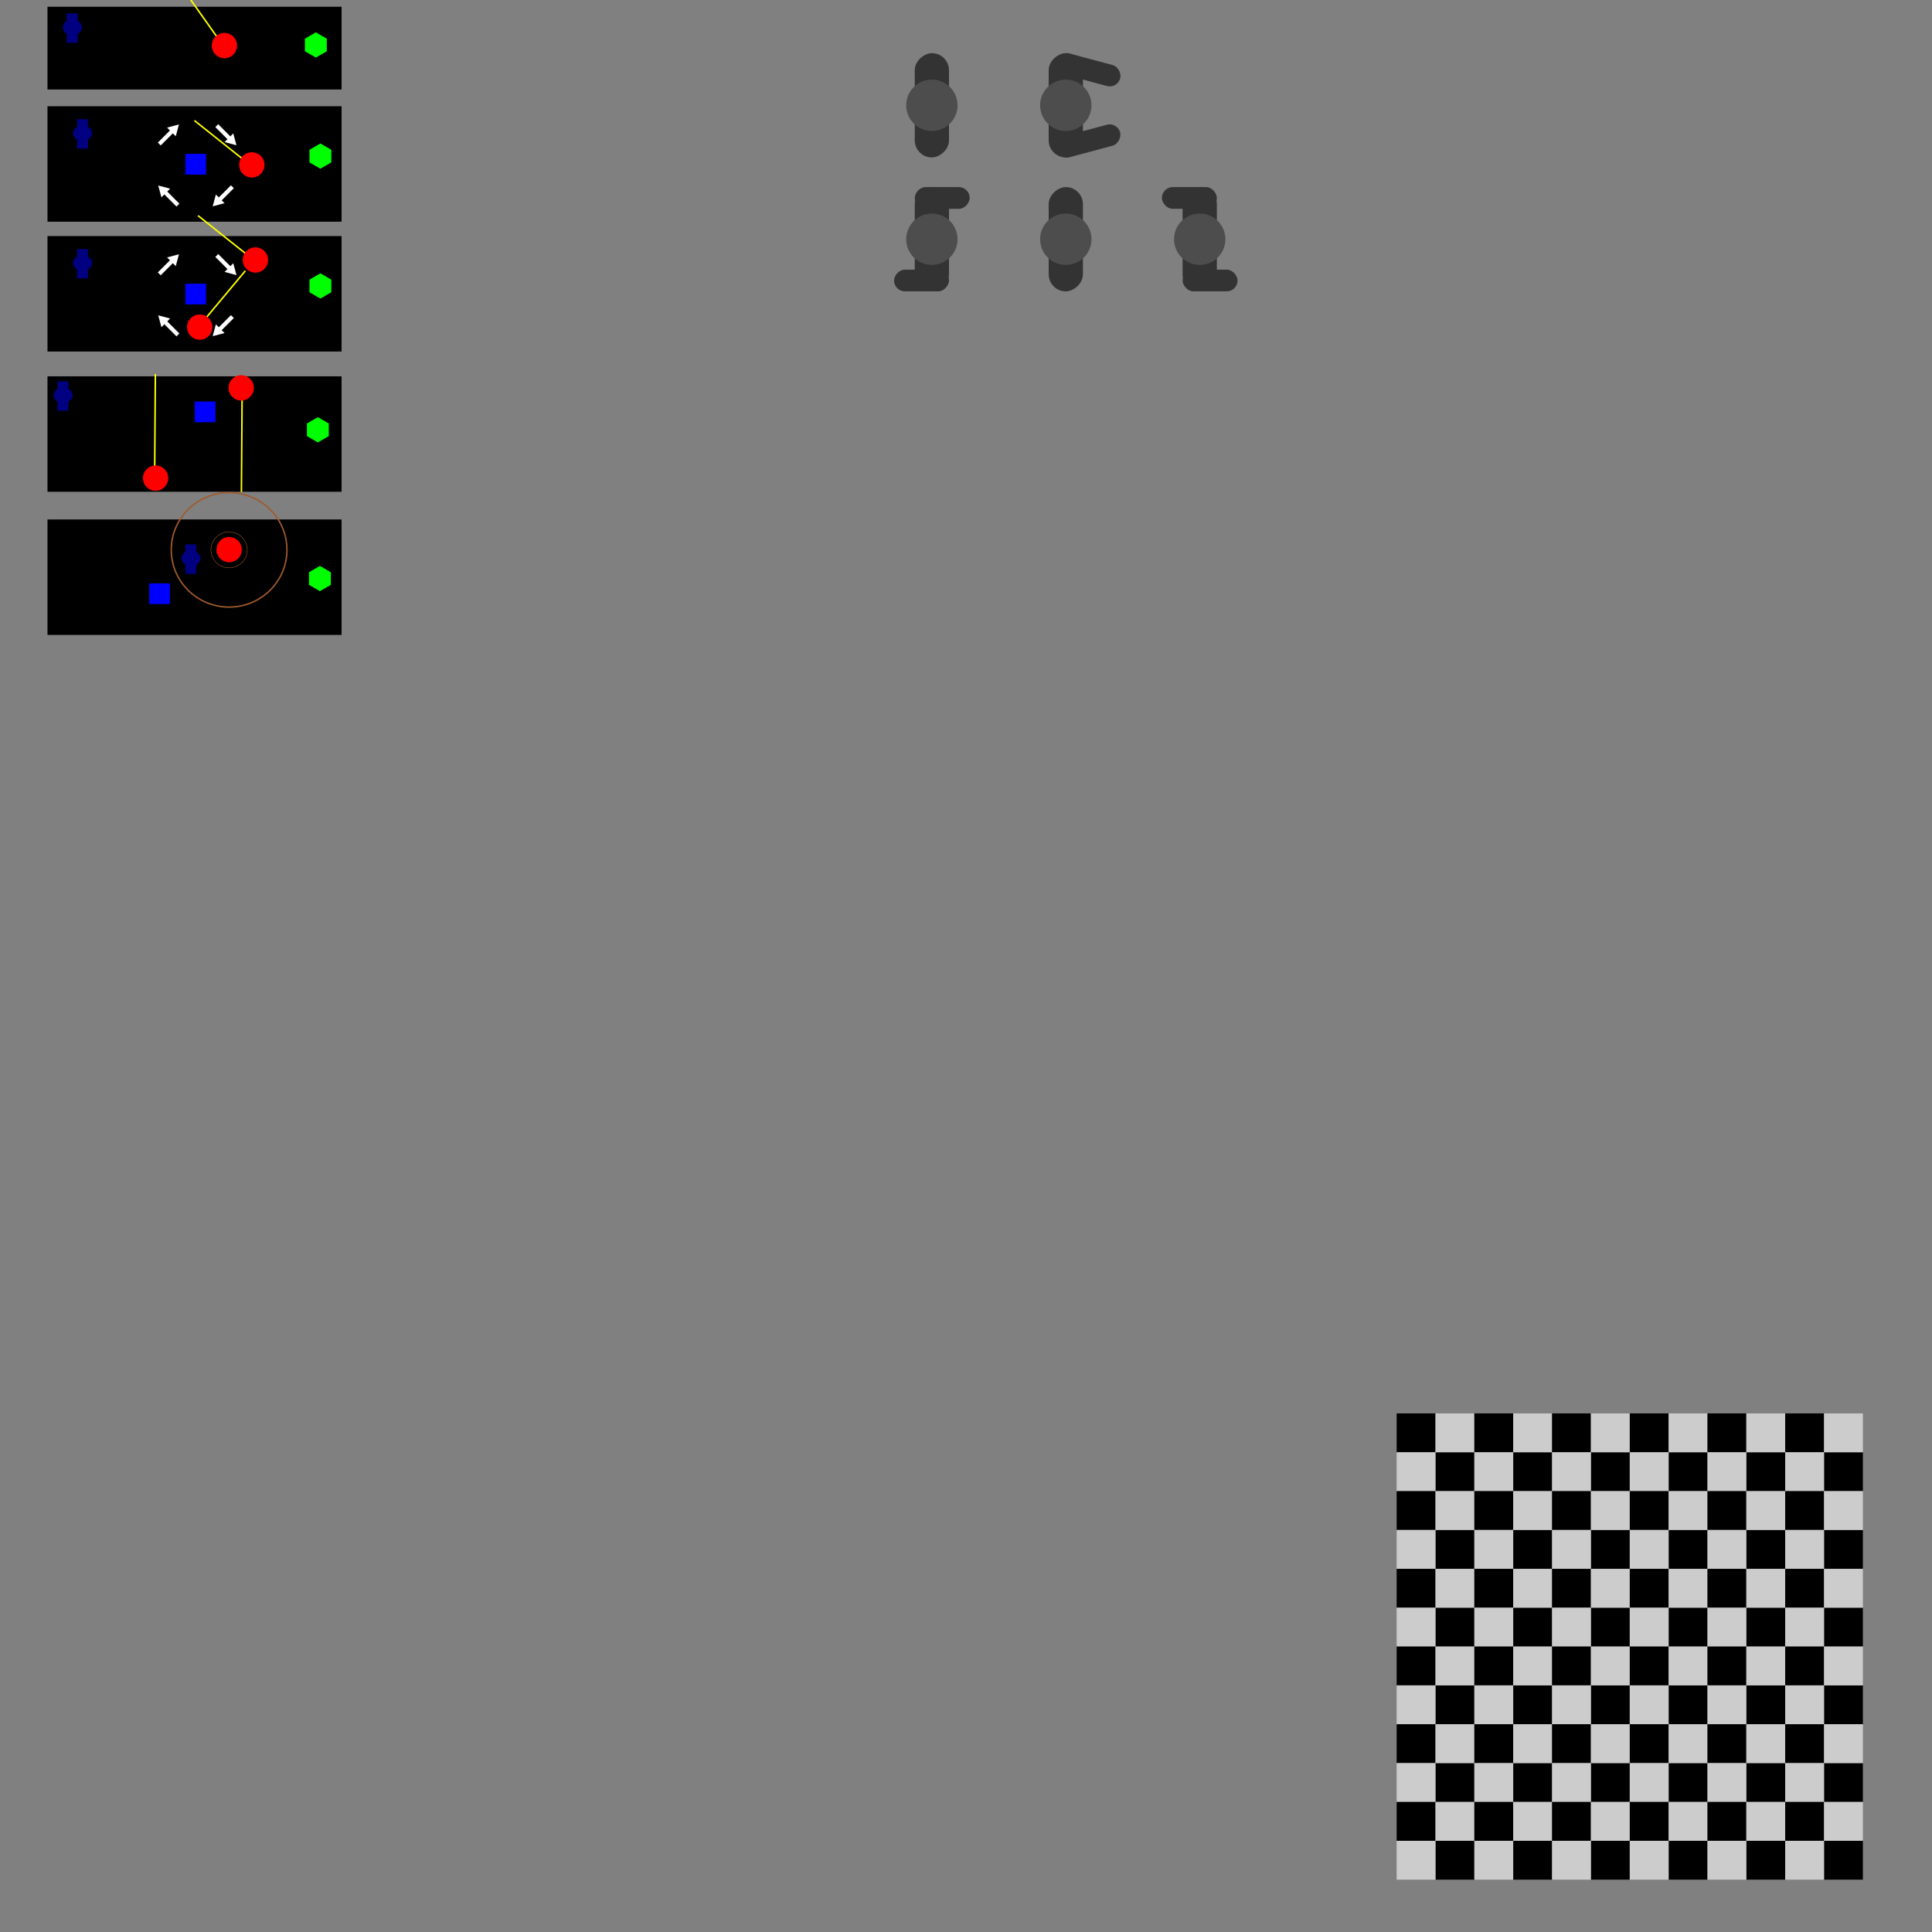 <?xml version="1.0" encoding="UTF-8" standalone="no"?>
<!-- Created with Inkscape (http://www.inkscape.org/) -->

<svg
   width="1000mm"
   height="1000mm"
   viewBox="0 0 1000 1000"
   version="1.1"
   id="svg5"
   sodipodi:docname="Draw.svg"
   inkscape:version="1.1.1 (3bf5ae0d25, 2021-09-20)"
   xmlns:inkscape="http://www.inkscape.org/namespaces/inkscape"
   xmlns:sodipodi="http://sodipodi.sourceforge.net/DTD/sodipodi-0.dtd"
   xmlns="http://www.w3.org/2000/svg"
   xmlns:svg="http://www.w3.org/2000/svg">
  <rect x="0" y="0" width="1000" height="1000" fill="#808080" stroke="none"/>
  <sodipodi:namedview
     id="namedview7"
     pagecolor="#ffffff"
     bordercolor="#111111"
     borderopacity="1"
     inkscape:pageshadow="0"
     inkscape:pageopacity="0"
     inkscape:pagecheckerboard="1"
     inkscape:document-units="mm"
     showgrid="false"
     inkscape:snap-global="true"
     inkscape:zoom="0.125"
     inkscape:cx="-356"
     inkscape:cy="1648"
     inkscape:window-width="1920"
     inkscape:window-height="1043"
     inkscape:window-x="1920"
     inkscape:window-y="0"
     inkscape:window-maximized="1"
     inkscape:current-layer="layer1"
     width="1000mm" />
  <defs
     id="defs2" />
  <g
     inkscape:label="Layer 1"
     inkscape:groupmode="layer"
     id="layer1">
    <rect
       style="fill:#000000;stroke-width:0.265"
       id="rect53"
       width="152.217"
       height="42.833"
       x="24.582"
       y="3.488" />
    <path
       sodipodi:type="star"
       style="fill:#00ff00"
       id="path223"
       inkscape:flatsided="true"
       sodipodi:sides="6"
       sodipodi:cx="364.16"
       sodipodi:cy="132.93607"
       sodipodi:r1="42.426407"
       sodipodi:r2="21.213203"
       sodipodi:arg1="-1.5707963"
       sodipodi:arg2="-1.0471975"
       inkscape:rounded="0"
       inkscape:randomized="0"
       d="m 364.16,90.51 36.742,21.213 0,42.426 -36.742,21.213 -36.742,-21.213 0,-42.426 z"
       transform="matrix(0.154,0,0,0.154,107.402,2.8)"
       inkscape:transform-center-x="2.2707334e-06"
       inkscape:transform-center-y="-0.62528886" />
    <g
       id="g599"
       inkscape:transform-center-y="-12.309365"
       transform="rotate(-35.298,14.502,90.76)"
       inkscape:transform-center-x="8.178633">
      <rect
         style="fill:#ffff00;stroke-width:0.265"
         id="rect515"
         width="0.794"
         height="32.544"
         x="135.334"
         y="57.15" />
      <circle
         style="fill:#ff0000;stroke-width:0.265"
         id="path393"
         cx="136.285"
         cy="94.691"
         r="6.548" />
    </g>
    <g
       id="g893"
       transform="translate(-19.145,-65.284)">
      <rect
         style="fill:#000080;stroke-width:0.265"
         id="rect763"
         width="5.689"
         height="15.214"
         x="53.71"
         y="72.231" />
      <ellipse
         style="fill:#000080;stroke-width:0.225"
         id="path809"
         cx="56.621"
         cy="79.441"
         rx="4.961"
         ry="4.035" />
    </g>
    <rect
       style="fill:#000000;stroke-width:0.313"
       id="rect924"
       width="152.217"
       height="59.759"
       x="24.582"
       y="54.99" />
    <path
       sodipodi:type="star"
       style="fill:#00ff00"
       id="path926"
       inkscape:flatsided="true"
       sodipodi:sides="6"
       sodipodi:cx="364.16"
       sodipodi:cy="132.93607"
       sodipodi:r1="42.426407"
       sodipodi:r2="21.213203"
       sodipodi:arg1="-1.5707963"
       sodipodi:arg2="-1.0471975"
       inkscape:rounded="0"
       inkscape:randomized="0"
       d="m 364.16,90.51 36.742,21.213 0,42.426 -36.742,21.213 -36.742,-21.213 0,-42.426 z"
       transform="matrix(0.154,0,0,0.154,109.752,60.327)"
       inkscape:transform-center-x="2.2707334e-06"
       inkscape:transform-center-y="-0.62528886" />
    <g
       id="g932"
       inkscape:transform-center-y="-8.59709"
       transform="rotate(-51.455,123.632,96.186)"
       inkscape:transform-center-x="11.998844">
      <rect
         style="fill:#ffff00;stroke-width:0.265"
         id="rect928"
         width="0.794"
         height="32.544"
         x="135.334"
         y="57.15" />
      <circle
         style="fill:#ff0000;stroke-width:0.265"
         id="circle930"
         cx="136.285"
         cy="94.691"
         r="6.548" />
    </g>
    <rect
       style="fill:#0000ff;stroke-width:0.265"
       id="rect934"
       width="10.716"
       height="10.716"
       x="95.947"
       y="79.638" />
    <g
       id="g940"
       transform="translate(-13.864,-10.535)">
      <rect
         style="fill:#000080;stroke-width:0.265"
         id="rect936"
         width="5.689"
         height="15.214"
         x="53.71"
         y="72.231" />
      <ellipse
         style="fill:#000080;stroke-width:0.225"
         id="ellipse938"
         cx="56.621"
         cy="79.441"
         rx="4.961"
         ry="4.035" />
    </g>
    <g
       id="g1094"
       style="fill:#ffffff"
       transform="matrix(-0.404,-0.404,0.404,-0.404,78.722,192.316)">
      <rect
         style="fill:#ffffff;stroke-width:0.265"
         id="rect986"
         width="3.689"
         height="18.445"
         x="65.11"
         y="151.37" />
      <path
         sodipodi:type="star"
         style="fill:#ffffff"
         id="path1010"
         inkscape:flatsided="true"
         sodipodi:sides="3"
         sodipodi:cx="397.77386"
         sodipodi:cy="605.2724"
         sodipodi:r1="24.218807"
         sodipodi:r2="23.75345"
         sodipodi:arg1="1.0471976"
         sodipodi:arg2="2.0943952"
         inkscape:rounded="0"
         inkscape:randomized="0"
         d="m 409.883,626.246 -36.328,-20.974 36.328,-20.974 z"
         transform="matrix(0,0.265,-0.265,0,227.407,45.655)"
         inkscape:transform-center-y="-1.6060404e-06" />
    </g>
    <g
       id="g1118"
       style="fill:#ffffff"
       transform="matrix(-0.404,0.404,0.404,0.404,50.544,10.509)">
      <rect
         style="fill:#ffffff;stroke-width:0.265"
         id="rect1114"
         width="3.689"
         height="18.445"
         x="65.11"
         y="151.37" />
      <path
         sodipodi:type="star"
         style="fill:#ffffff"
         id="path1116"
         inkscape:flatsided="true"
         sodipodi:sides="3"
         sodipodi:cx="397.77386"
         sodipodi:cy="605.2724"
         sodipodi:r1="24.218807"
         sodipodi:r2="23.75345"
         sodipodi:arg1="1.0471976"
         sodipodi:arg2="2.0943952"
         inkscape:rounded="0"
         inkscape:randomized="0"
         d="m 409.883,626.246 -36.328,-20.974 36.328,-20.974 z"
         transform="matrix(0,0.265,-0.265,0,227.407,45.655)"
         inkscape:transform-center-y="-1.6060404e-06" />
    </g>
    <g
       id="g1124"
       style="fill:#ffffff"
       transform="matrix(0.404,0.404,-0.404,0.404,123.989,-21.109)">
      <rect
         style="fill:#ffffff;stroke-width:0.265"
         id="rect1120"
         width="3.689"
         height="18.445"
         x="65.11"
         y="151.37" />
      <path
         sodipodi:type="star"
         style="fill:#ffffff"
         id="path1122"
         inkscape:flatsided="true"
         sodipodi:sides="3"
         sodipodi:cx="397.77386"
         sodipodi:cy="605.2724"
         sodipodi:r1="24.218807"
         sodipodi:r2="23.75345"
         sodipodi:arg1="1.0471976"
         sodipodi:arg2="2.0943952"
         inkscape:rounded="0"
         inkscape:randomized="0"
         d="m 409.883,626.246 -36.328,-20.974 36.328,-20.974 z"
         transform="matrix(0,0.265,-0.265,0,227.407,45.655)"
         inkscape:transform-center-y="-1.6060404e-06" />
    </g>
    <g
       id="g1130"
       style="fill:#ffffff"
       transform="matrix(0.404,-0.404,-0.404,-0.404,153.754,160.698)">
      <rect
         style="fill:#ffffff;stroke-width:0.265"
         id="rect1126"
         width="3.689"
         height="18.445"
         x="65.11"
         y="151.37" />
      <path
         sodipodi:type="star"
         style="fill:#ffffff"
         id="path1128"
         inkscape:flatsided="true"
         sodipodi:sides="3"
         sodipodi:cx="397.77386"
         sodipodi:cy="605.2724"
         sodipodi:r1="24.218807"
         sodipodi:r2="23.75345"
         sodipodi:arg1="1.0471976"
         sodipodi:arg2="2.0943952"
         inkscape:rounded="0"
         inkscape:randomized="0"
         d="m 409.883,626.246 -36.328,-20.974 36.328,-20.974 z"
         transform="matrix(0,0.265,-0.265,0,227.407,45.655)"
         inkscape:transform-center-y="-1.6060404e-06" />
    </g>
    <rect
       style="fill:#000000;stroke-width:0.313"
       id="rect1200"
       width="152.217"
       height="59.759"
       x="24.582"
       y="122.194" />
    <path
       sodipodi:type="star"
       style="fill:#00ff00"
       id="path1202"
       inkscape:flatsided="true"
       sodipodi:sides="6"
       sodipodi:cx="364.16"
       sodipodi:cy="132.93607"
       sodipodi:r1="42.426407"
       sodipodi:r2="21.213203"
       sodipodi:arg1="-1.5707963"
       sodipodi:arg2="-1.0471975"
       inkscape:rounded="0"
       inkscape:randomized="0"
       d="m 364.16,90.51 36.742,21.213 0,42.426 -36.742,21.213 -36.742,-21.213 0,-42.426 z"
       transform="matrix(0.154,0,0,0.154,109.752,127.531)"
       inkscape:transform-center-x="2.2707334e-06"
       inkscape:transform-center-y="-0.62528886" />
    <g
       id="g1208"
       inkscape:transform-center-y="-11.72743"
       transform="rotate(39.87,16.958,86.622)"
       inkscape:transform-center-x="-8.9413679">
      <rect
         style="fill:#ffff00;stroke-width:0.265"
         id="rect1204"
         width="0.794"
         height="32.544"
         x="135.334"
         y="57.15" />
      <circle
         style="fill:#ff0000;stroke-width:0.265"
         id="circle1206"
         cx="136.285"
         cy="94.691"
         r="6.548" />
    </g>
    <rect
       style="fill:#0000ff;stroke-width:0.265"
       id="rect1210"
       width="10.716"
       height="10.716"
       x="95.947"
       y="146.842" />
    <g
       id="g1216"
       transform="translate(-13.864,56.669)">
      <rect
         style="fill:#000080;stroke-width:0.265"
         id="rect1212"
         width="5.689"
         height="15.214"
         x="53.71"
         y="72.231" />
      <ellipse
         style="fill:#000080;stroke-width:0.225"
         id="ellipse1214"
         cx="56.621"
         cy="79.441"
         rx="4.961"
         ry="4.035" />
    </g>
    <g
       id="g1222"
       style="fill:#ffffff"
       transform="matrix(-0.404,-0.404,0.404,-0.404,78.722,259.52)">
      <rect
         style="fill:#ffffff;stroke-width:0.265"
         id="rect1218"
         width="3.689"
         height="18.445"
         x="65.11"
         y="151.37" />
      <path
         sodipodi:type="star"
         style="fill:#ffffff"
         id="path1220"
         inkscape:flatsided="true"
         sodipodi:sides="3"
         sodipodi:cx="397.77386"
         sodipodi:cy="605.2724"
         sodipodi:r1="24.218807"
         sodipodi:r2="23.75345"
         sodipodi:arg1="1.0471976"
         sodipodi:arg2="2.0943952"
         inkscape:rounded="0"
         inkscape:randomized="0"
         d="m 409.883,626.246 -36.328,-20.974 36.328,-20.974 z"
         transform="matrix(0,0.265,-0.265,0,227.407,45.655)"
         inkscape:transform-center-y="-1.6060404e-06" />
    </g>
    <g
       id="g1228"
       style="fill:#ffffff"
       transform="matrix(-0.404,0.404,0.404,0.404,50.544,77.713)">
      <rect
         style="fill:#ffffff;stroke-width:0.265"
         id="rect1224"
         width="3.689"
         height="18.445"
         x="65.11"
         y="151.37" />
      <path
         sodipodi:type="star"
         style="fill:#ffffff"
         id="path1226"
         inkscape:flatsided="true"
         sodipodi:sides="3"
         sodipodi:cx="397.77386"
         sodipodi:cy="605.2724"
         sodipodi:r1="24.218807"
         sodipodi:r2="23.75345"
         sodipodi:arg1="1.0471976"
         sodipodi:arg2="2.0943952"
         inkscape:rounded="0"
         inkscape:randomized="0"
         d="m 409.883,626.246 -36.328,-20.974 36.328,-20.974 z"
         transform="matrix(0,0.265,-0.265,0,227.407,45.655)"
         inkscape:transform-center-y="-1.6060404e-06" />
    </g>
    <g
       id="g1234"
       style="fill:#ffffff"
       transform="matrix(0.404,0.404,-0.404,0.404,123.989,46.095)">
      <rect
         style="fill:#ffffff;stroke-width:0.265"
         id="rect1230"
         width="3.689"
         height="18.445"
         x="65.11"
         y="151.37" />
      <path
         sodipodi:type="star"
         style="fill:#ffffff"
         id="path1232"
         inkscape:flatsided="true"
         sodipodi:sides="3"
         sodipodi:cx="397.77386"
         sodipodi:cy="605.2724"
         sodipodi:r1="24.218807"
         sodipodi:r2="23.75345"
         sodipodi:arg1="1.0471976"
         sodipodi:arg2="2.0943952"
         inkscape:rounded="0"
         inkscape:randomized="0"
         d="m 409.883,626.246 -36.328,-20.974 36.328,-20.974 z"
         transform="matrix(0,0.265,-0.265,0,227.407,45.655)"
         inkscape:transform-center-y="-1.6060404e-06" />
    </g>
    <g
       id="g1240"
       style="fill:#ffffff"
       transform="matrix(0.404,-0.404,-0.404,-0.404,153.754,227.903)">
      <rect
         style="fill:#ffffff;stroke-width:0.265"
         id="rect1236"
         width="3.689"
         height="18.445"
         x="65.11"
         y="151.37" />
      <path
         sodipodi:type="star"
         style="fill:#ffffff"
         id="path1238"
         inkscape:flatsided="true"
         sodipodi:sides="3"
         sodipodi:cx="397.77386"
         sodipodi:cy="605.2724"
         sodipodi:r1="24.218807"
         sodipodi:r2="23.75345"
         sodipodi:arg1="1.0471976"
         sodipodi:arg2="2.0943952"
         inkscape:rounded="0"
         inkscape:randomized="0"
         d="m 409.883,626.246 -36.328,-20.974 36.328,-20.974 z"
         transform="matrix(0,0.265,-0.265,0,227.407,45.655)"
         inkscape:transform-center-y="-1.6060404e-06" />
    </g>
    <g
       id="g1246"
       inkscape:transform-center-y="-8.59709"
       transform="rotate(-51.455,175.623,118.871)"
       inkscape:transform-center-x="11.998844">
      <rect
         style="fill:#ffff00;stroke-width:0.265"
         id="rect1242"
         width="0.794"
         height="32.544"
         x="135.334"
         y="57.15" />
      <circle
         style="fill:#ff0000;stroke-width:0.265"
         id="circle1244"
         cx="136.285"
         cy="94.691"
         r="6.548" />
    </g>
    <rect
       style="fill:#000000;stroke-width:0.313"
       id="rect1418"
       width="152.217"
       height="59.759"
       x="24.582"
       y="194.784" />
    <path
       sodipodi:type="star"
       style="fill:#00ff00"
       id="path1420"
       inkscape:flatsided="true"
       sodipodi:sides="6"
       sodipodi:cx="364.16"
       sodipodi:cy="132.93607"
       sodipodi:r1="42.426407"
       sodipodi:r2="21.213203"
       sodipodi:arg1="-1.5707963"
       sodipodi:arg2="-1.0471975"
       inkscape:rounded="0"
       inkscape:randomized="0"
       d="m 364.16,90.51 36.742,21.213 0,42.426 -36.742,21.213 -36.742,-21.213 0,-42.426 z"
       transform="matrix(0.154,0,0,0.154,108.443,201.992)"
       inkscape:transform-center-x="2.2707334e-06"
       inkscape:transform-center-y="-0.62528886" />
    <g
       id="g1426"
       inkscape:transform-center-y="-15.879081"
       transform="rotate(0.632,-13743.93,-4882.805)"
       inkscape:transform-center-x="-0.0041877107">
      <rect
         style="fill:#ffff00;stroke-width:0.325"
         id="rect1422"
         width="0.794"
         height="48.951"
         x="135.007"
         y="39.988"
         transform="matrix(1,0.006,0.004,1,0,0)" />
      <circle
         style="fill:#ff0000;stroke-width:0.265"
         id="circle1424"
         cx="136.285"
         cy="94.691"
         r="6.548" />
    </g>
    <rect
       style="fill:#0000ff;stroke-width:0.265"
       id="rect1428"
       width="10.716"
       height="10.716"
       x="100.812"
       y="207.833" />
    <g
       id="g1434"
       transform="translate(-23.967,125.143)">
      <rect
         style="fill:#000080;stroke-width:0.265"
         id="rect1430"
         width="5.689"
         height="15.214"
         x="53.71"
         y="72.231" />
      <ellipse
         style="fill:#000080;stroke-width:0.225"
         id="ellipse1432"
         cx="56.621"
         cy="79.441"
         rx="4.961"
         ry="4.035" />
    </g>
    <g
       id="g1940"
       inkscape:transform-center-y="15.879069"
       transform="rotate(-179.368,130.851,147.757)"
       inkscape:transform-center-x="0.004182676">
      <rect
         style="fill:#ffff00;stroke-width:0.325"
         id="rect1936"
         width="0.794"
         height="48.951"
         x="135.007"
         y="39.988"
         transform="matrix(1,0.006,0.004,1,0,0)" />
      <circle
         style="fill:#ff0000;stroke-width:0.265"
         id="circle1938"
         cx="136.285"
         cy="94.691"
         r="6.548" />
    </g>
    <rect
       style="fill:#000000;stroke-width:0.313"
       id="rect2572"
       width="152.217"
       height="59.759"
       x="24.582"
       y="268.871" />
    <path
       sodipodi:type="star"
       style="fill:#00ff00"
       id="path2574"
       inkscape:flatsided="true"
       sodipodi:sides="6"
       sodipodi:cx="364.16"
       sodipodi:cy="132.93607"
       sodipodi:r1="42.426407"
       sodipodi:r2="21.213203"
       sodipodi:arg1="-1.5707963"
       sodipodi:arg2="-1.0471975"
       inkscape:rounded="0"
       inkscape:randomized="0"
       d="m 364.16,90.51 36.742,21.213 0,42.426 -36.742,21.213 -36.742,-21.213 0,-42.426 z"
       transform="matrix(0.154,0,0,0.154,109.501,278.99)"
       inkscape:transform-center-x="2.2707334e-06"
       inkscape:transform-center-y="-0.62528886" />
    <rect
       style="fill:#0000ff;stroke-width:0.265"
       id="rect2582"
       width="10.716"
       height="10.716"
       x="77.238"
       y="301.939" />
    <g
       id="g2588"
       transform="translate(42.201,209.551)">
      <rect
         style="fill:#000080;stroke-width:0.265"
         id="rect2584"
         width="5.689"
         height="15.214"
         x="53.71"
         y="72.231" />
      <ellipse
         style="fill:#000080;stroke-width:0.225"
         id="ellipse2586"
         cx="56.621"
         cy="79.441"
         rx="4.961"
         ry="4.035" />
    </g>
    <circle
       style="fill:#ff0000;stroke-width:0.265"
       id="circle2592"
       cx="-119.574"
       cy="-284.073"
       r="6.548"
       transform="rotate(-179.803)" />
    <ellipse
       style="fill:none;stroke:#a05a2c;stroke-width:0.232"
       id="path3118"
       cx="-118.583"
       cy="284.608"
       rx="9.396"
       ry="9.294"
       transform="scale(-1,1)" />
    <ellipse
       style="fill:none;stroke:#a05a2c;stroke-width:0.74"
       id="ellipse4505"
       cx="-118.583"
       cy="284.608"
       rx="29.943"
       ry="29.62"
       transform="scale(-1,1)" />
    <g
       id="g671"
       transform="translate(33.867,368.3)">
      <rect
         style="fill:#000000;stroke:none;stroke-width:0.108"
         id="rect5235"
         width="20.111"
         height="20.111"
         x="689.03"
         y="363.277"
         inkscape:export-filename="/home/danilo/rect5235.png"
         inkscape:export-xdpi="8.2281523"
         inkscape:export-ydpi="8.2281523" />
      <rect
         style="fill:#000000;stroke:none;stroke-width:0.108"
         id="rect5361"
         width="20.111"
         height="20.111"
         x="709.141"
         y="383.388"
         inkscape:export-filename="/home/danilo/rect5235.png"
         inkscape:export-xdpi="8.2281523"
         inkscape:export-ydpi="8.2281523" />
      <rect
         style="fill:#cccccc;stroke:none;stroke-width:0.108"
         id="rect5363"
         width="20.111"
         height="20.111"
         x="709.141"
         y="363.277"
         inkscape:export-filename="/home/danilo/rect5235.png"
         inkscape:export-xdpi="8.2281523"
         inkscape:export-ydpi="8.2281523" />
      <rect
         style="fill:#cccccc;stroke:none;stroke-width:0.108"
         id="rect5365"
         width="20.111"
         height="20.111"
         x="689.03"
         y="383.388"
         inkscape:export-filename="/home/danilo/rect5235.png"
         inkscape:export-xdpi="8.2281523"
         inkscape:export-ydpi="8.2281523" />
      <rect
         style="fill:#000000;stroke:none;stroke-width:0.108"
         id="rect5519"
         width="20.111"
         height="20.111"
         x="729.252"
         y="363.277"
         inkscape:export-filename="/home/danilo/rect5235.png"
         inkscape:export-xdpi="8.2281523"
         inkscape:export-ydpi="8.2281523" />
      <rect
         style="fill:#000000;stroke:none;stroke-width:0.108"
         id="rect5521"
         width="20.111"
         height="20.111"
         x="749.363"
         y="383.388"
         inkscape:export-filename="/home/danilo/rect5235.png"
         inkscape:export-xdpi="8.2281523"
         inkscape:export-ydpi="8.2281523" />
      <rect
         style="fill:#cccccc;stroke:none;stroke-width:0.108"
         id="rect5523"
         width="20.111"
         height="20.111"
         x="749.363"
         y="363.277"
         inkscape:export-filename="/home/danilo/rect5235.png"
         inkscape:export-xdpi="8.2281523"
         inkscape:export-ydpi="8.2281523" />
      <rect
         style="fill:#cccccc;stroke:none;stroke-width:0.108"
         id="rect5525"
         width="20.111"
         height="20.111"
         x="729.252"
         y="383.388"
         inkscape:export-filename="/home/danilo/rect5235.png"
         inkscape:export-xdpi="8.2281523"
         inkscape:export-ydpi="8.2281523" />
      <rect
         style="fill:#000000;stroke:none;stroke-width:0.108"
         id="rect5527"
         width="20.111"
         height="20.111"
         x="689.03"
         y="403.498"
         inkscape:export-filename="/home/danilo/rect5235.png"
         inkscape:export-xdpi="8.2281523"
         inkscape:export-ydpi="8.2281523" />
      <rect
         style="fill:#000000;stroke:none;stroke-width:0.108"
         id="rect5529"
         width="20.111"
         height="20.111"
         x="709.141"
         y="423.609"
         inkscape:export-filename="/home/danilo/rect5235.png"
         inkscape:export-xdpi="8.2281523"
         inkscape:export-ydpi="8.2281523" />
      <rect
         style="fill:#cccccc;stroke:none;stroke-width:0.108"
         id="rect5531"
         width="20.111"
         height="20.111"
         x="709.141"
         y="403.498"
         inkscape:export-filename="/home/danilo/rect5235.png"
         inkscape:export-xdpi="8.2281523"
         inkscape:export-ydpi="8.2281523" />
      <rect
         style="fill:#cccccc;stroke:none;stroke-width:0.108"
         id="rect5533"
         width="20.111"
         height="20.111"
         x="689.03"
         y="423.609"
         inkscape:export-filename="/home/danilo/rect5235.png"
         inkscape:export-xdpi="8.2281523"
         inkscape:export-ydpi="8.2281523" />
      <rect
         style="fill:#000000;stroke:none;stroke-width:0.108"
         id="rect5535"
         width="20.111"
         height="20.111"
         x="729.252"
         y="403.498"
         inkscape:export-filename="/home/danilo/rect5235.png"
         inkscape:export-xdpi="8.2281523"
         inkscape:export-ydpi="8.2281523" />
      <rect
         style="fill:#000000;stroke:none;stroke-width:0.108"
         id="rect5537"
         width="20.111"
         height="20.111"
         x="749.363"
         y="423.609"
         inkscape:export-filename="/home/danilo/rect5235.png"
         inkscape:export-xdpi="8.2281523"
         inkscape:export-ydpi="8.2281523" />
      <rect
         style="fill:#cccccc;stroke:none;stroke-width:0.108"
         id="rect5539"
         width="20.111"
         height="20.111"
         x="749.363"
         y="403.498"
         inkscape:export-filename="/home/danilo/rect5235.png"
         inkscape:export-xdpi="8.2281523"
         inkscape:export-ydpi="8.2281523" />
      <rect
         style="fill:#cccccc;stroke:none;stroke-width:0.108"
         id="rect5541"
         width="20.111"
         height="20.111"
         x="729.252"
         y="423.609"
         inkscape:export-filename="/home/danilo/rect5235.png"
         inkscape:export-xdpi="8.2281523"
         inkscape:export-ydpi="8.2281523" />
      <rect
         style="fill:#000000;stroke:none;stroke-width:0.108"
         id="rect5543"
         width="20.111"
         height="20.111"
         x="769.474"
         y="363.277"
         inkscape:export-filename="/home/danilo/rect5235.png"
         inkscape:export-xdpi="8.2281523"
         inkscape:export-ydpi="8.2281523" />
      <rect
         style="fill:#000000;stroke:none;stroke-width:0.108"
         id="rect5545"
         width="20.111"
         height="20.111"
         x="789.585"
         y="383.388"
         inkscape:export-filename="/home/danilo/rect5235.png"
         inkscape:export-xdpi="8.2281523"
         inkscape:export-ydpi="8.2281523" />
      <rect
         style="fill:#cccccc;stroke:none;stroke-width:0.108"
         id="rect5547"
         width="20.111"
         height="20.111"
         x="789.585"
         y="363.277"
         inkscape:export-filename="/home/danilo/rect5235.png"
         inkscape:export-xdpi="8.2281523"
         inkscape:export-ydpi="8.2281523" />
      <rect
         style="fill:#cccccc;stroke:none;stroke-width:0.108"
         id="rect5549"
         width="20.111"
         height="20.111"
         x="769.474"
         y="383.388"
         inkscape:export-filename="/home/danilo/rect5235.png"
         inkscape:export-xdpi="8.2281523"
         inkscape:export-ydpi="8.2281523" />
      <rect
         style="fill:#000000;stroke:none;stroke-width:0.108"
         id="rect5551"
         width="20.111"
         height="20.111"
         x="809.696"
         y="363.277"
         inkscape:export-filename="/home/danilo/rect5235.png"
         inkscape:export-xdpi="8.2281523"
         inkscape:export-ydpi="8.2281523" />
      <rect
         style="fill:#000000;stroke:none;stroke-width:0.108"
         id="rect5553"
         width="20.111"
         height="20.111"
         x="829.806"
         y="383.388"
         inkscape:export-filename="/home/danilo/rect5235.png"
         inkscape:export-xdpi="8.2281523"
         inkscape:export-ydpi="8.2281523" />
      <rect
         style="fill:#cccccc;stroke:none;stroke-width:0.108"
         id="rect5555"
         width="20.111"
         height="20.111"
         x="829.806"
         y="363.277"
         inkscape:export-filename="/home/danilo/rect5235.png"
         inkscape:export-xdpi="8.2281523"
         inkscape:export-ydpi="8.2281523" />
      <rect
         style="fill:#cccccc;stroke:none;stroke-width:0.108"
         id="rect5557"
         width="20.111"
         height="20.111"
         x="809.696"
         y="383.388"
         inkscape:export-filename="/home/danilo/rect5235.png"
         inkscape:export-xdpi="8.2281523"
         inkscape:export-ydpi="8.2281523" />
      <rect
         style="fill:#000000;stroke:none;stroke-width:0.108"
         id="rect5559"
         width="20.111"
         height="20.111"
         x="769.474"
         y="403.498"
         inkscape:export-filename="/home/danilo/rect5235.png"
         inkscape:export-xdpi="8.2281523"
         inkscape:export-ydpi="8.2281523" />
      <rect
         style="fill:#000000;stroke:none;stroke-width:0.108"
         id="rect5561"
         width="20.111"
         height="20.111"
         x="789.585"
         y="423.609"
         inkscape:export-filename="/home/danilo/rect5235.png"
         inkscape:export-xdpi="8.2281523"
         inkscape:export-ydpi="8.2281523" />
      <rect
         style="fill:#cccccc;stroke:none;stroke-width:0.108"
         id="rect5563"
         width="20.111"
         height="20.111"
         x="789.585"
         y="403.498"
         inkscape:export-filename="/home/danilo/rect5235.png"
         inkscape:export-xdpi="8.2281523"
         inkscape:export-ydpi="8.2281523" />
      <rect
         style="fill:#cccccc;stroke:none;stroke-width:0.108"
         id="rect5565"
         width="20.111"
         height="20.111"
         x="769.474"
         y="423.609"
         inkscape:export-filename="/home/danilo/rect5235.png"
         inkscape:export-xdpi="8.2281523"
         inkscape:export-ydpi="8.2281523" />
      <rect
         style="fill:#000000;stroke:none;stroke-width:0.108"
         id="rect5567"
         width="20.111"
         height="20.111"
         x="809.696"
         y="403.498"
         inkscape:export-filename="/home/danilo/rect5235.png"
         inkscape:export-xdpi="8.2281523"
         inkscape:export-ydpi="8.2281523" />
      <rect
         style="fill:#000000;stroke:none;stroke-width:0.108"
         id="rect5569"
         width="20.111"
         height="20.111"
         x="829.806"
         y="423.609"
         inkscape:export-filename="/home/danilo/rect5235.png"
         inkscape:export-xdpi="8.2281523"
         inkscape:export-ydpi="8.2281523" />
      <rect
         style="fill:#cccccc;stroke:none;stroke-width:0.108"
         id="rect5571"
         width="20.111"
         height="20.111"
         x="829.806"
         y="403.498"
         inkscape:export-filename="/home/danilo/rect5235.png"
         inkscape:export-xdpi="8.2281523"
         inkscape:export-ydpi="8.2281523" />
      <rect
         style="fill:#cccccc;stroke:none;stroke-width:0.108"
         id="rect5573"
         width="20.111"
         height="20.111"
         x="809.696"
         y="423.609"
         inkscape:export-filename="/home/danilo/rect5235.png"
         inkscape:export-xdpi="8.2281523"
         inkscape:export-ydpi="8.2281523" />
      <rect
         style="fill:#000000;stroke:none;stroke-width:0.108"
         id="rect5575"
         width="20.111"
         height="20.111"
         x="689.031"
         y="443.72"
         inkscape:export-filename="/home/danilo/rect5235.png"
         inkscape:export-xdpi="8.2281523"
         inkscape:export-ydpi="8.2281523" />
      <rect
         style="fill:#000000;stroke:none;stroke-width:0.108"
         id="rect5577"
         width="20.111"
         height="20.111"
         x="709.141"
         y="463.831"
         inkscape:export-filename="/home/danilo/rect5235.png"
         inkscape:export-xdpi="8.2281523"
         inkscape:export-ydpi="8.2281523" />
      <rect
         style="fill:#cccccc;stroke:none;stroke-width:0.108"
         id="rect5579"
         width="20.111"
         height="20.111"
         x="709.141"
         y="443.72"
         inkscape:export-filename="/home/danilo/rect5235.png"
         inkscape:export-xdpi="8.2281523"
         inkscape:export-ydpi="8.2281523" />
      <rect
         style="fill:#cccccc;stroke:none;stroke-width:0.108"
         id="rect5581"
         width="20.111"
         height="20.111"
         x="689.031"
         y="463.831"
         inkscape:export-filename="/home/danilo/rect5235.png"
         inkscape:export-xdpi="8.2281523"
         inkscape:export-ydpi="8.2281523" />
      <rect
         style="fill:#000000;stroke:none;stroke-width:0.108"
         id="rect5583"
         width="20.111"
         height="20.111"
         x="729.252"
         y="443.72"
         inkscape:export-filename="/home/danilo/rect5235.png"
         inkscape:export-xdpi="8.2281523"
         inkscape:export-ydpi="8.2281523" />
      <rect
         style="fill:#000000;stroke:none;stroke-width:0.108"
         id="rect5585"
         width="20.111"
         height="20.111"
         x="749.363"
         y="463.831"
         inkscape:export-filename="/home/danilo/rect5235.png"
         inkscape:export-xdpi="8.2281523"
         inkscape:export-ydpi="8.2281523" />
      <rect
         style="fill:#cccccc;stroke:none;stroke-width:0.108"
         id="rect5587"
         width="20.111"
         height="20.111"
         x="749.363"
         y="443.72"
         inkscape:export-filename="/home/danilo/rect5235.png"
         inkscape:export-xdpi="8.2281523"
         inkscape:export-ydpi="8.2281523" />
      <rect
         style="fill:#cccccc;stroke:none;stroke-width:0.108"
         id="rect5589"
         width="20.111"
         height="20.111"
         x="729.252"
         y="463.831"
         inkscape:export-filename="/home/danilo/rect5235.png"
         inkscape:export-xdpi="8.2281523"
         inkscape:export-ydpi="8.2281523" />
      <rect
         style="fill:#000000;stroke:none;stroke-width:0.108"
         id="rect5591"
         width="20.111"
         height="20.111"
         x="689.031"
         y="483.942"
         inkscape:export-filename="/home/danilo/rect5235.png"
         inkscape:export-xdpi="8.2281523"
         inkscape:export-ydpi="8.2281523" />
      <rect
         style="fill:#000000;stroke:none;stroke-width:0.108"
         id="rect5593"
         width="20.111"
         height="20.111"
         x="709.141"
         y="504.053"
         inkscape:export-filename="/home/danilo/rect5235.png"
         inkscape:export-xdpi="8.2281523"
         inkscape:export-ydpi="8.2281523" />
      <rect
         style="fill:#cccccc;stroke:none;stroke-width:0.108"
         id="rect5595"
         width="20.111"
         height="20.111"
         x="709.141"
         y="483.942"
         inkscape:export-filename="/home/danilo/rect5235.png"
         inkscape:export-xdpi="8.2281523"
         inkscape:export-ydpi="8.2281523" />
      <rect
         style="fill:#cccccc;stroke:none;stroke-width:0.108"
         id="rect5597"
         width="20.111"
         height="20.111"
         x="689.031"
         y="504.053"
         inkscape:export-filename="/home/danilo/rect5235.png"
         inkscape:export-xdpi="8.2281523"
         inkscape:export-ydpi="8.2281523" />
      <rect
         style="fill:#000000;stroke:none;stroke-width:0.108"
         id="rect5599"
         width="20.111"
         height="20.111"
         x="729.252"
         y="483.942"
         inkscape:export-filename="/home/danilo/rect5235.png"
         inkscape:export-xdpi="8.2281523"
         inkscape:export-ydpi="8.2281523" />
      <rect
         style="fill:#000000;stroke:none;stroke-width:0.108"
         id="rect5601"
         width="20.111"
         height="20.111"
         x="749.363"
         y="504.053"
         inkscape:export-filename="/home/danilo/rect5235.png"
         inkscape:export-xdpi="8.2281523"
         inkscape:export-ydpi="8.2281523" />
      <rect
         style="fill:#cccccc;stroke:none;stroke-width:0.108"
         id="rect5603"
         width="20.111"
         height="20.111"
         x="749.363"
         y="483.942"
         inkscape:export-filename="/home/danilo/rect5235.png"
         inkscape:export-xdpi="8.2281523"
         inkscape:export-ydpi="8.2281523" />
      <rect
         style="fill:#cccccc;stroke:none;stroke-width:0.108"
         id="rect5605"
         width="20.111"
         height="20.111"
         x="729.252"
         y="504.053"
         inkscape:export-filename="/home/danilo/rect5235.png"
         inkscape:export-xdpi="8.2281523"
         inkscape:export-ydpi="8.2281523" />
      <rect
         style="fill:#000000;stroke:none;stroke-width:0.108"
         id="rect5607"
         width="20.111"
         height="20.111"
         x="769.474"
         y="443.72"
         inkscape:export-filename="/home/danilo/rect5235.png"
         inkscape:export-xdpi="8.2281523"
         inkscape:export-ydpi="8.2281523" />
      <rect
         style="fill:#000000;stroke:none;stroke-width:0.108"
         id="rect5609"
         width="20.111"
         height="20.111"
         x="789.585"
         y="463.831"
         inkscape:export-filename="/home/danilo/rect5235.png"
         inkscape:export-xdpi="8.2281523"
         inkscape:export-ydpi="8.2281523" />
      <rect
         style="fill:#cccccc;stroke:none;stroke-width:0.108"
         id="rect5611"
         width="20.111"
         height="20.111"
         x="789.585"
         y="443.72"
         inkscape:export-filename="/home/danilo/rect5235.png"
         inkscape:export-xdpi="8.2281523"
         inkscape:export-ydpi="8.2281523" />
      <rect
         style="fill:#cccccc;stroke:none;stroke-width:0.108"
         id="rect5613"
         width="20.111"
         height="20.111"
         x="769.474"
         y="463.831"
         inkscape:export-filename="/home/danilo/rect5235.png"
         inkscape:export-xdpi="8.2281523"
         inkscape:export-ydpi="8.2281523" />
      <rect
         style="fill:#000000;stroke:none;stroke-width:0.108"
         id="rect5615"
         width="20.111"
         height="20.111"
         x="809.696"
         y="443.72"
         inkscape:export-filename="/home/danilo/rect5235.png"
         inkscape:export-xdpi="8.2281523"
         inkscape:export-ydpi="8.2281523" />
      <rect
         style="fill:#000000;stroke:none;stroke-width:0.108"
         id="rect5617"
         width="20.111"
         height="20.111"
         x="829.806"
         y="463.831"
         inkscape:export-filename="/home/danilo/rect5235.png"
         inkscape:export-xdpi="8.2281523"
         inkscape:export-ydpi="8.2281523" />
      <rect
         style="fill:#cccccc;stroke:none;stroke-width:0.108"
         id="rect5619"
         width="20.111"
         height="20.111"
         x="829.806"
         y="443.72"
         inkscape:export-filename="/home/danilo/rect5235.png"
         inkscape:export-xdpi="8.2281523"
         inkscape:export-ydpi="8.2281523" />
      <rect
         style="fill:#cccccc;stroke:none;stroke-width:0.108"
         id="rect5621"
         width="20.111"
         height="20.111"
         x="809.696"
         y="463.831"
         inkscape:export-filename="/home/danilo/rect5235.png"
         inkscape:export-xdpi="8.2281523"
         inkscape:export-ydpi="8.2281523" />
      <rect
         style="fill:#000000;stroke:none;stroke-width:0.108"
         id="rect5623"
         width="20.111"
         height="20.111"
         x="769.474"
         y="483.942"
         inkscape:export-filename="/home/danilo/rect5235.png"
         inkscape:export-xdpi="8.2281523"
         inkscape:export-ydpi="8.2281523" />
      <rect
         style="fill:#000000;stroke:none;stroke-width:0.108"
         id="rect5625"
         width="20.111"
         height="20.111"
         x="789.585"
         y="504.053"
         inkscape:export-filename="/home/danilo/rect5235.png"
         inkscape:export-xdpi="8.2281523"
         inkscape:export-ydpi="8.2281523" />
      <rect
         style="fill:#cccccc;stroke:none;stroke-width:0.108"
         id="rect5627"
         width="20.111"
         height="20.111"
         x="789.585"
         y="483.942"
         inkscape:export-filename="/home/danilo/rect5235.png"
         inkscape:export-xdpi="8.2281523"
         inkscape:export-ydpi="8.2281523" />
      <rect
         style="fill:#cccccc;stroke:none;stroke-width:0.108"
         id="rect5629"
         width="20.111"
         height="20.111"
         x="769.474"
         y="504.053"
         inkscape:export-filename="/home/danilo/rect5235.png"
         inkscape:export-xdpi="8.2281523"
         inkscape:export-ydpi="8.2281523" />
      <rect
         style="fill:#000000;stroke:none;stroke-width:0.108"
         id="rect5631"
         width="20.111"
         height="20.111"
         x="809.696"
         y="483.942"
         inkscape:export-filename="/home/danilo/rect5235.png"
         inkscape:export-xdpi="8.2281523"
         inkscape:export-ydpi="8.2281523" />
      <rect
         style="fill:#000000;stroke:none;stroke-width:0.108"
         id="rect5633"
         width="20.111"
         height="20.111"
         x="829.806"
         y="504.053"
         inkscape:export-filename="/home/danilo/rect5235.png"
         inkscape:export-xdpi="8.2281523"
         inkscape:export-ydpi="8.2281523" />
      <rect
         style="fill:#cccccc;stroke:none;stroke-width:0.108"
         id="rect5635"
         width="20.111"
         height="20.111"
         x="829.806"
         y="483.942"
         inkscape:export-filename="/home/danilo/rect5235.png"
         inkscape:export-xdpi="8.2281523"
         inkscape:export-ydpi="8.2281523" />
      <rect
         style="fill:#cccccc;stroke:none;stroke-width:0.108"
         id="rect5637"
         width="20.111"
         height="20.111"
         x="809.696"
         y="504.053"
         inkscape:export-filename="/home/danilo/rect5235.png"
         inkscape:export-xdpi="8.2281523"
         inkscape:export-ydpi="8.2281523" />
      <rect
         style="fill:#000000;stroke:none;stroke-width:0.108"
         id="rect5639"
         width="20.111"
         height="20.111"
         x="849.917"
         y="363.277"
         inkscape:export-filename="/home/danilo/rect5235.png"
         inkscape:export-xdpi="8.2281523"
         inkscape:export-ydpi="8.2281523" />
      <rect
         style="fill:#000000;stroke:none;stroke-width:0.108"
         id="rect5641"
         width="20.111"
         height="20.111"
         x="870.028"
         y="383.388"
         inkscape:export-filename="/home/danilo/rect5235.png"
         inkscape:export-xdpi="8.2281523"
         inkscape:export-ydpi="8.2281523" />
      <rect
         style="fill:#cccccc;stroke:none;stroke-width:0.108"
         id="rect5643"
         width="20.111"
         height="20.111"
         x="870.028"
         y="363.277"
         inkscape:export-filename="/home/danilo/rect5235.png"
         inkscape:export-xdpi="8.2281523"
         inkscape:export-ydpi="8.2281523" />
      <rect
         style="fill:#cccccc;stroke:none;stroke-width:0.108"
         id="rect5645"
         width="20.111"
         height="20.111"
         x="849.917"
         y="383.388"
         inkscape:export-filename="/home/danilo/rect5235.png"
         inkscape:export-xdpi="8.2281523"
         inkscape:export-ydpi="8.2281523" />
      <rect
         style="fill:#000000;stroke:none;stroke-width:0.108"
         id="rect5647"
         width="20.111"
         height="20.111"
         x="890.139"
         y="363.277"
         inkscape:export-filename="/home/danilo/rect5235.png"
         inkscape:export-xdpi="8.2281523"
         inkscape:export-ydpi="8.2281523" />
      <rect
         style="fill:#000000;stroke:none;stroke-width:0.108"
         id="rect5649"
         width="20.111"
         height="20.111"
         x="910.25"
         y="383.388"
         inkscape:export-filename="/home/danilo/rect5235.png"
         inkscape:export-xdpi="8.2281523"
         inkscape:export-ydpi="8.2281523" />
      <rect
         style="fill:#cccccc;stroke:none;stroke-width:0.108"
         id="rect5651"
         width="20.111"
         height="20.111"
         x="910.25"
         y="363.277"
         inkscape:export-filename="/home/danilo/rect5235.png"
         inkscape:export-xdpi="8.2281523"
         inkscape:export-ydpi="8.2281523" />
      <rect
         style="fill:#cccccc;stroke:none;stroke-width:0.108"
         id="rect5653"
         width="20.111"
         height="20.111"
         x="890.139"
         y="383.388"
         inkscape:export-filename="/home/danilo/rect5235.png"
         inkscape:export-xdpi="8.2281523"
         inkscape:export-ydpi="8.2281523" />
      <rect
         style="fill:#000000;stroke:none;stroke-width:0.108"
         id="rect5655"
         width="20.111"
         height="20.111"
         x="849.917"
         y="403.498"
         inkscape:export-filename="/home/danilo/rect5235.png"
         inkscape:export-xdpi="8.2281523"
         inkscape:export-ydpi="8.2281523" />
      <rect
         style="fill:#000000;stroke:none;stroke-width:0.108"
         id="rect5657"
         width="20.111"
         height="20.111"
         x="870.028"
         y="423.609"
         inkscape:export-filename="/home/danilo/rect5235.png"
         inkscape:export-xdpi="8.2281523"
         inkscape:export-ydpi="8.2281523" />
      <rect
         style="fill:#cccccc;stroke:none;stroke-width:0.108"
         id="rect5659"
         width="20.111"
         height="20.111"
         x="870.028"
         y="403.498"
         inkscape:export-filename="/home/danilo/rect5235.png"
         inkscape:export-xdpi="8.2281523"
         inkscape:export-ydpi="8.2281523" />
      <rect
         style="fill:#cccccc;stroke:none;stroke-width:0.108"
         id="rect5661"
         width="20.111"
         height="20.111"
         x="849.917"
         y="423.609"
         inkscape:export-filename="/home/danilo/rect5235.png"
         inkscape:export-xdpi="8.2281523"
         inkscape:export-ydpi="8.2281523" />
      <rect
         style="fill:#000000;stroke:none;stroke-width:0.108"
         id="rect5663"
         width="20.111"
         height="20.111"
         x="890.139"
         y="403.498"
         inkscape:export-filename="/home/danilo/rect5235.png"
         inkscape:export-xdpi="8.2281523"
         inkscape:export-ydpi="8.2281523" />
      <rect
         style="fill:#000000;stroke:none;stroke-width:0.108"
         id="rect5665"
         width="20.111"
         height="20.111"
         x="910.25"
         y="423.609"
         inkscape:export-filename="/home/danilo/rect5235.png"
         inkscape:export-xdpi="8.2281523"
         inkscape:export-ydpi="8.2281523" />
      <rect
         style="fill:#cccccc;stroke:none;stroke-width:0.108"
         id="rect5667"
         width="20.111"
         height="20.111"
         x="910.25"
         y="403.498"
         inkscape:export-filename="/home/danilo/rect5235.png"
         inkscape:export-xdpi="8.2281523"
         inkscape:export-ydpi="8.2281523" />
      <rect
         style="fill:#cccccc;stroke:none;stroke-width:0.108"
         id="rect5669"
         width="20.111"
         height="20.111"
         x="890.139"
         y="423.609"
         inkscape:export-filename="/home/danilo/rect5235.png"
         inkscape:export-xdpi="8.2281523"
         inkscape:export-ydpi="8.2281523" />
      <rect
         style="fill:#000000;stroke:none;stroke-width:0.108"
         id="rect5703"
         width="20.111"
         height="20.111"
         x="849.917"
         y="443.72"
         inkscape:export-filename="/home/danilo/rect5235.png"
         inkscape:export-xdpi="8.2281523"
         inkscape:export-ydpi="8.2281523" />
      <rect
         style="fill:#000000;stroke:none;stroke-width:0.108"
         id="rect5705"
         width="20.111"
         height="20.111"
         x="870.028"
         y="463.831"
         inkscape:export-filename="/home/danilo/rect5235.png"
         inkscape:export-xdpi="8.2281523"
         inkscape:export-ydpi="8.2281523" />
      <rect
         style="fill:#cccccc;stroke:none;stroke-width:0.108"
         id="rect5707"
         width="20.111"
         height="20.111"
         x="870.028"
         y="443.72"
         inkscape:export-filename="/home/danilo/rect5235.png"
         inkscape:export-xdpi="8.2281523"
         inkscape:export-ydpi="8.2281523" />
      <rect
         style="fill:#cccccc;stroke:none;stroke-width:0.108"
         id="rect5709"
         width="20.111"
         height="20.111"
         x="849.917"
         y="463.831"
         inkscape:export-filename="/home/danilo/rect5235.png"
         inkscape:export-xdpi="8.2281523"
         inkscape:export-ydpi="8.2281523" />
      <rect
         style="fill:#000000;stroke:none;stroke-width:0.108"
         id="rect5711"
         width="20.111"
         height="20.111"
         x="890.139"
         y="443.72"
         inkscape:export-filename="/home/danilo/rect5235.png"
         inkscape:export-xdpi="8.2281523"
         inkscape:export-ydpi="8.2281523" />
      <rect
         style="fill:#000000;stroke:none;stroke-width:0.108"
         id="rect5713"
         width="20.111"
         height="20.111"
         x="910.25"
         y="463.831"
         inkscape:export-filename="/home/danilo/rect5235.png"
         inkscape:export-xdpi="8.2281523"
         inkscape:export-ydpi="8.2281523" />
      <rect
         style="fill:#cccccc;stroke:none;stroke-width:0.108"
         id="rect5715"
         width="20.111"
         height="20.111"
         x="910.25"
         y="443.72"
         inkscape:export-filename="/home/danilo/rect5235.png"
         inkscape:export-xdpi="8.2281523"
         inkscape:export-ydpi="8.2281523" />
      <rect
         style="fill:#cccccc;stroke:none;stroke-width:0.108"
         id="rect5717"
         width="20.111"
         height="20.111"
         x="890.139"
         y="463.831"
         inkscape:export-filename="/home/danilo/rect5235.png"
         inkscape:export-xdpi="8.2281523"
         inkscape:export-ydpi="8.2281523" />
      <rect
         style="fill:#000000;stroke:none;stroke-width:0.108"
         id="rect5719"
         width="20.111"
         height="20.111"
         x="849.917"
         y="483.942"
         inkscape:export-filename="/home/danilo/rect5235.png"
         inkscape:export-xdpi="8.2281523"
         inkscape:export-ydpi="8.2281523" />
      <rect
         style="fill:#000000;stroke:none;stroke-width:0.108"
         id="rect5721"
         width="20.111"
         height="20.111"
         x="870.028"
         y="504.053"
         inkscape:export-filename="/home/danilo/rect5235.png"
         inkscape:export-xdpi="8.2281523"
         inkscape:export-ydpi="8.2281523" />
      <rect
         style="fill:#cccccc;stroke:none;stroke-width:0.108"
         id="rect5723"
         width="20.111"
         height="20.111"
         x="870.028"
         y="483.942"
         inkscape:export-filename="/home/danilo/rect5235.png"
         inkscape:export-xdpi="8.2281523"
         inkscape:export-ydpi="8.2281523" />
      <rect
         style="fill:#cccccc;stroke:none;stroke-width:0.108"
         id="rect5725"
         width="20.111"
         height="20.111"
         x="849.917"
         y="504.053"
         inkscape:export-filename="/home/danilo/rect5235.png"
         inkscape:export-xdpi="8.2281523"
         inkscape:export-ydpi="8.2281523" />
      <rect
         style="fill:#000000;stroke:none;stroke-width:0.108"
         id="rect5727"
         width="20.111"
         height="20.111"
         x="890.139"
         y="483.942"
         inkscape:export-filename="/home/danilo/rect5235.png"
         inkscape:export-xdpi="8.2281523"
         inkscape:export-ydpi="8.2281523" />
      <rect
         style="fill:#000000;stroke:none;stroke-width:0.108"
         id="rect5729"
         width="20.111"
         height="20.111"
         x="910.25"
         y="504.053"
         inkscape:export-filename="/home/danilo/rect5235.png"
         inkscape:export-xdpi="8.2281523"
         inkscape:export-ydpi="8.2281523" />
      <rect
         style="fill:#cccccc;stroke:none;stroke-width:0.108"
         id="rect5731"
         width="20.111"
         height="20.111"
         x="910.25"
         y="483.942"
         inkscape:export-filename="/home/danilo/rect5235.png"
         inkscape:export-xdpi="8.2281523"
         inkscape:export-ydpi="8.2281523" />
      <rect
         style="fill:#cccccc;stroke:none;stroke-width:0.108"
         id="rect5733"
         width="20.111"
         height="20.111"
         x="890.139"
         y="504.053"
         inkscape:export-filename="/home/danilo/rect5235.png"
         inkscape:export-xdpi="8.2281523"
         inkscape:export-ydpi="8.2281523" />
      <rect
         style="fill:#000000;stroke:none;stroke-width:0.108"
         id="rect5863"
         width="20.111"
         height="20.111"
         x="689.03"
         y="524.163"
         inkscape:export-filename="/home/danilo/rect5235.png"
         inkscape:export-xdpi="8.2281523"
         inkscape:export-ydpi="8.2281523" />
      <rect
         style="fill:#000000;stroke:none;stroke-width:0.108"
         id="rect5865"
         width="20.111"
         height="20.111"
         x="709.141"
         y="544.274"
         inkscape:export-filename="/home/danilo/rect5235.png"
         inkscape:export-xdpi="8.2281523"
         inkscape:export-ydpi="8.2281523" />
      <rect
         style="fill:#cccccc;stroke:none;stroke-width:0.108"
         id="rect5867"
         width="20.111"
         height="20.111"
         x="709.141"
         y="524.163"
         inkscape:export-filename="/home/danilo/rect5235.png"
         inkscape:export-xdpi="8.2281523"
         inkscape:export-ydpi="8.2281523" />
      <rect
         style="fill:#cccccc;stroke:none;stroke-width:0.108"
         id="rect5869"
         width="20.111"
         height="20.111"
         x="689.03"
         y="544.274"
         inkscape:export-filename="/home/danilo/rect5235.png"
         inkscape:export-xdpi="8.2281523"
         inkscape:export-ydpi="8.2281523" />
      <rect
         style="fill:#000000;stroke:none;stroke-width:0.108"
         id="rect5871"
         width="20.111"
         height="20.111"
         x="729.252"
         y="524.163"
         inkscape:export-filename="/home/danilo/rect5235.png"
         inkscape:export-xdpi="8.2281523"
         inkscape:export-ydpi="8.2281523" />
      <rect
         style="fill:#000000;stroke:none;stroke-width:0.108"
         id="rect5873"
         width="20.111"
         height="20.111"
         x="749.363"
         y="544.274"
         inkscape:export-filename="/home/danilo/rect5235.png"
         inkscape:export-xdpi="8.2281523"
         inkscape:export-ydpi="8.2281523" />
      <rect
         style="fill:#cccccc;stroke:none;stroke-width:0.108"
         id="rect5875"
         width="20.111"
         height="20.111"
         x="749.363"
         y="524.163"
         inkscape:export-filename="/home/danilo/rect5235.png"
         inkscape:export-xdpi="8.2281523"
         inkscape:export-ydpi="8.2281523" />
      <rect
         style="fill:#cccccc;stroke:none;stroke-width:0.108"
         id="rect5877"
         width="20.111"
         height="20.111"
         x="729.252"
         y="544.274"
         inkscape:export-filename="/home/danilo/rect5235.png"
         inkscape:export-xdpi="8.2281523"
         inkscape:export-ydpi="8.2281523" />
      <rect
         style="fill:#000000;stroke:none;stroke-width:0.108"
         id="rect5879"
         width="20.111"
         height="20.111"
         x="689.03"
         y="564.385"
         inkscape:export-filename="/home/danilo/rect5235.png"
         inkscape:export-xdpi="8.2281523"
         inkscape:export-ydpi="8.2281523" />
      <rect
         style="fill:#000000;stroke:none;stroke-width:0.108"
         id="rect5881"
         width="20.111"
         height="20.111"
         x="709.141"
         y="584.496"
         inkscape:export-filename="/home/danilo/rect5235.png"
         inkscape:export-xdpi="8.2281523"
         inkscape:export-ydpi="8.2281523" />
      <rect
         style="fill:#cccccc;stroke:none;stroke-width:0.108"
         id="rect5883"
         width="20.111"
         height="20.111"
         x="709.141"
         y="564.385"
         inkscape:export-filename="/home/danilo/rect5235.png"
         inkscape:export-xdpi="8.2281523"
         inkscape:export-ydpi="8.2281523" />
      <rect
         style="fill:#cccccc;stroke:none;stroke-width:0.108"
         id="rect5885"
         width="20.111"
         height="20.111"
         x="689.03"
         y="584.496"
         inkscape:export-filename="/home/danilo/rect5235.png"
         inkscape:export-xdpi="8.2281523"
         inkscape:export-ydpi="8.2281523" />
      <rect
         style="fill:#000000;stroke:none;stroke-width:0.108"
         id="rect5887"
         width="20.111"
         height="20.111"
         x="729.252"
         y="564.385"
         inkscape:export-filename="/home/danilo/rect5235.png"
         inkscape:export-xdpi="8.2281523"
         inkscape:export-ydpi="8.2281523" />
      <rect
         style="fill:#000000;stroke:none;stroke-width:0.108"
         id="rect5889"
         width="20.111"
         height="20.111"
         x="749.363"
         y="584.496"
         inkscape:export-filename="/home/danilo/rect5235.png"
         inkscape:export-xdpi="8.2281523"
         inkscape:export-ydpi="8.2281523" />
      <rect
         style="fill:#cccccc;stroke:none;stroke-width:0.108"
         id="rect5891"
         width="20.111"
         height="20.111"
         x="749.363"
         y="564.385"
         inkscape:export-filename="/home/danilo/rect5235.png"
         inkscape:export-xdpi="8.2281523"
         inkscape:export-ydpi="8.2281523" />
      <rect
         style="fill:#cccccc;stroke:none;stroke-width:0.108"
         id="rect5893"
         width="20.111"
         height="20.111"
         x="729.252"
         y="584.496"
         inkscape:export-filename="/home/danilo/rect5235.png"
         inkscape:export-xdpi="8.2281523"
         inkscape:export-ydpi="8.2281523" />
      <rect
         style="fill:#000000;stroke:none;stroke-width:0.108"
         id="rect5895"
         width="20.111"
         height="20.111"
         x="769.474"
         y="524.163"
         inkscape:export-filename="/home/danilo/rect5235.png"
         inkscape:export-xdpi="8.2281523"
         inkscape:export-ydpi="8.2281523" />
      <rect
         style="fill:#000000;stroke:none;stroke-width:0.108"
         id="rect5897"
         width="20.111"
         height="20.111"
         x="789.585"
         y="544.274"
         inkscape:export-filename="/home/danilo/rect5235.png"
         inkscape:export-xdpi="8.2281523"
         inkscape:export-ydpi="8.2281523" />
      <rect
         style="fill:#cccccc;stroke:none;stroke-width:0.108"
         id="rect5899"
         width="20.111"
         height="20.111"
         x="789.585"
         y="524.163"
         inkscape:export-filename="/home/danilo/rect5235.png"
         inkscape:export-xdpi="8.2281523"
         inkscape:export-ydpi="8.2281523" />
      <rect
         style="fill:#cccccc;stroke:none;stroke-width:0.108"
         id="rect5901"
         width="20.111"
         height="20.111"
         x="769.474"
         y="544.274"
         inkscape:export-filename="/home/danilo/rect5235.png"
         inkscape:export-xdpi="8.2281523"
         inkscape:export-ydpi="8.2281523" />
      <rect
         style="fill:#000000;stroke:none;stroke-width:0.108"
         id="rect5903"
         width="20.111"
         height="20.111"
         x="809.696"
         y="524.163"
         inkscape:export-filename="/home/danilo/rect5235.png"
         inkscape:export-xdpi="8.2281523"
         inkscape:export-ydpi="8.2281523" />
      <rect
         style="fill:#000000;stroke:none;stroke-width:0.108"
         id="rect5905"
         width="20.111"
         height="20.111"
         x="829.806"
         y="544.274"
         inkscape:export-filename="/home/danilo/rect5235.png"
         inkscape:export-xdpi="8.2281523"
         inkscape:export-ydpi="8.2281523" />
      <rect
         style="fill:#cccccc;stroke:none;stroke-width:0.108"
         id="rect5907"
         width="20.111"
         height="20.111"
         x="829.806"
         y="524.163"
         inkscape:export-filename="/home/danilo/rect5235.png"
         inkscape:export-xdpi="8.2281523"
         inkscape:export-ydpi="8.2281523" />
      <rect
         style="fill:#cccccc;stroke:none;stroke-width:0.108"
         id="rect5909"
         width="20.111"
         height="20.111"
         x="809.696"
         y="544.274"
         inkscape:export-filename="/home/danilo/rect5235.png"
         inkscape:export-xdpi="8.2281523"
         inkscape:export-ydpi="8.2281523" />
      <rect
         style="fill:#000000;stroke:none;stroke-width:0.108"
         id="rect5911"
         width="20.111"
         height="20.111"
         x="769.474"
         y="564.385"
         inkscape:export-filename="/home/danilo/rect5235.png"
         inkscape:export-xdpi="8.2281523"
         inkscape:export-ydpi="8.2281523" />
      <rect
         style="fill:#000000;stroke:none;stroke-width:0.108"
         id="rect5913"
         width="20.111"
         height="20.111"
         x="789.585"
         y="584.496"
         inkscape:export-filename="/home/danilo/rect5235.png"
         inkscape:export-xdpi="8.2281523"
         inkscape:export-ydpi="8.2281523" />
      <rect
         style="fill:#cccccc;stroke:none;stroke-width:0.108"
         id="rect5915"
         width="20.111"
         height="20.111"
         x="789.585"
         y="564.385"
         inkscape:export-filename="/home/danilo/rect5235.png"
         inkscape:export-xdpi="8.2281523"
         inkscape:export-ydpi="8.2281523" />
      <rect
         style="fill:#cccccc;stroke:none;stroke-width:0.108"
         id="rect5917"
         width="20.111"
         height="20.111"
         x="769.474"
         y="584.496"
         inkscape:export-filename="/home/danilo/rect5235.png"
         inkscape:export-xdpi="8.2281523"
         inkscape:export-ydpi="8.2281523" />
      <rect
         style="fill:#000000;stroke:none;stroke-width:0.108"
         id="rect5919"
         width="20.111"
         height="20.111"
         x="809.696"
         y="564.385"
         inkscape:export-filename="/home/danilo/rect5235.png"
         inkscape:export-xdpi="8.2281523"
         inkscape:export-ydpi="8.2281523" />
      <rect
         style="fill:#000000;stroke:none;stroke-width:0.108"
         id="rect5921"
         width="20.111"
         height="20.111"
         x="829.806"
         y="584.496"
         inkscape:export-filename="/home/danilo/rect5235.png"
         inkscape:export-xdpi="8.2281523"
         inkscape:export-ydpi="8.2281523" />
      <rect
         style="fill:#cccccc;stroke:none;stroke-width:0.108"
         id="rect5923"
         width="20.111"
         height="20.111"
         x="829.806"
         y="564.385"
         inkscape:export-filename="/home/danilo/rect5235.png"
         inkscape:export-xdpi="8.2281523"
         inkscape:export-ydpi="8.2281523" />
      <rect
         style="fill:#cccccc;stroke:none;stroke-width:0.108"
         id="rect5925"
         width="20.111"
         height="20.111"
         x="809.696"
         y="584.496"
         inkscape:export-filename="/home/danilo/rect5235.png"
         inkscape:export-xdpi="8.2281523"
         inkscape:export-ydpi="8.2281523" />
      <rect
         style="fill:#000000;stroke:none;stroke-width:0.108"
         id="rect5937"
         width="20.111"
         height="20.111"
         x="849.917"
         y="524.163"
         inkscape:export-filename="/home/danilo/rect5235.png"
         inkscape:export-xdpi="8.2281523"
         inkscape:export-ydpi="8.2281523" />
      <rect
         style="fill:#000000;stroke:none;stroke-width:0.108"
         id="rect5939"
         width="20.111"
         height="20.111"
         x="870.028"
         y="544.274"
         inkscape:export-filename="/home/danilo/rect5235.png"
         inkscape:export-xdpi="8.2281523"
         inkscape:export-ydpi="8.2281523" />
      <rect
         style="fill:#cccccc;stroke:none;stroke-width:0.108"
         id="rect5941"
         width="20.111"
         height="20.111"
         x="870.028"
         y="524.163"
         inkscape:export-filename="/home/danilo/rect5235.png"
         inkscape:export-xdpi="8.2281523"
         inkscape:export-ydpi="8.2281523" />
      <rect
         style="fill:#cccccc;stroke:none;stroke-width:0.108"
         id="rect5943"
         width="20.111"
         height="20.111"
         x="849.917"
         y="544.274"
         inkscape:export-filename="/home/danilo/rect5235.png"
         inkscape:export-xdpi="8.2281523"
         inkscape:export-ydpi="8.2281523" />
      <rect
         style="fill:#000000;stroke:none;stroke-width:0.108"
         id="rect5945"
         width="20.111"
         height="20.111"
         x="890.139"
         y="524.163"
         inkscape:export-filename="/home/danilo/rect5235.png"
         inkscape:export-xdpi="8.2281523"
         inkscape:export-ydpi="8.2281523" />
      <rect
         style="fill:#000000;stroke:none;stroke-width:0.108"
         id="rect5947"
         width="20.111"
         height="20.111"
         x="910.25"
         y="544.274"
         inkscape:export-filename="/home/danilo/rect5235.png"
         inkscape:export-xdpi="8.2281523"
         inkscape:export-ydpi="8.2281523" />
      <rect
         style="fill:#cccccc;stroke:none;stroke-width:0.108"
         id="rect5949"
         width="20.111"
         height="20.111"
         x="910.25"
         y="524.163"
         inkscape:export-filename="/home/danilo/rect5235.png"
         inkscape:export-xdpi="8.2281523"
         inkscape:export-ydpi="8.2281523" />
      <rect
         style="fill:#cccccc;stroke:none;stroke-width:0.108"
         id="rect5951"
         width="20.111"
         height="20.111"
         x="890.139"
         y="544.274"
         inkscape:export-filename="/home/danilo/rect5235.png"
         inkscape:export-xdpi="8.2281523"
         inkscape:export-ydpi="8.2281523" />
      <rect
         style="fill:#000000;stroke:none;stroke-width:0.108"
         id="rect5953"
         width="20.111"
         height="20.111"
         x="849.917"
         y="564.385"
         inkscape:export-filename="/home/danilo/rect5235.png"
         inkscape:export-xdpi="8.2281523"
         inkscape:export-ydpi="8.2281523" />
      <rect
         style="fill:#000000;stroke:none;stroke-width:0.108"
         id="rect5955"
         width="20.111"
         height="20.111"
         x="870.028"
         y="584.496"
         inkscape:export-filename="/home/danilo/rect5235.png"
         inkscape:export-xdpi="8.2281523"
         inkscape:export-ydpi="8.2281523" />
      <rect
         style="fill:#cccccc;stroke:none;stroke-width:0.108"
         id="rect5957"
         width="20.111"
         height="20.111"
         x="870.028"
         y="564.385"
         inkscape:export-filename="/home/danilo/rect5235.png"
         inkscape:export-xdpi="8.2281523"
         inkscape:export-ydpi="8.2281523" />
      <rect
         style="fill:#cccccc;stroke:none;stroke-width:0.108"
         id="rect5959"
         width="20.111"
         height="20.111"
         x="849.917"
         y="584.496"
         inkscape:export-filename="/home/danilo/rect5235.png"
         inkscape:export-xdpi="8.2281523"
         inkscape:export-ydpi="8.2281523" />
      <rect
         style="fill:#000000;stroke:none;stroke-width:0.108"
         id="rect5961"
         width="20.111"
         height="20.111"
         x="890.139"
         y="564.385"
         inkscape:export-filename="/home/danilo/rect5235.png"
         inkscape:export-xdpi="8.2281523"
         inkscape:export-ydpi="8.2281523" />
      <rect
         style="fill:#000000;stroke:none;stroke-width:0.108"
         id="rect5963"
         width="20.111"
         height="20.111"
         x="910.25"
         y="584.496"
         inkscape:export-filename="/home/danilo/rect5235.png"
         inkscape:export-xdpi="8.2281523"
         inkscape:export-ydpi="8.2281523" />
      <rect
         style="fill:#cccccc;stroke:none;stroke-width:0.108"
         id="rect5965"
         width="20.111"
         height="20.111"
         x="910.25"
         y="564.385"
         inkscape:export-filename="/home/danilo/rect5235.png"
         inkscape:export-xdpi="8.2281523"
         inkscape:export-ydpi="8.2281523" />
      <rect
         style="fill:#cccccc;stroke:none;stroke-width:0.108"
         id="rect5967"
         width="20.111"
         height="20.111"
         x="890.139"
         y="584.496"
         inkscape:export-filename="/home/danilo/rect5235.png"
         inkscape:export-xdpi="8.2281523"
         inkscape:export-ydpi="8.2281523" />
    </g>
    <g
       id="g2256"
       inkscape:export-filename="/mnt/Backup/Projects/Mini Jam 2022-01-07/sprites/player/Idle.png"
       inkscape:export-xdpi="23.450382"
       inkscape:export-ydpi="23.450382"
       transform="rotate(-90,369.358,-57.415)">
      <rect
         style="fill:none;stroke-width:0.265"
         id="rect1264"
         width="69.321"
         height="69.321"
         x="222.779"
         y="20.902" />
      <rect
         style="fill:#333333;stroke-width:0.265"
         id="rect1141"
         width="53.975"
         height="17.727"
         x="230.452"
         y="46.699"
         ry="8.864" />
      <circle
         style="fill:#4d4d4d;stroke-width:0.388"
         id="path1426"
         cx="257.44"
         cy="55.562"
         r="13.295" />
    </g>
    <g
       id="g2282"
       inkscape:export-filename="/mnt/Backup/Projects/Mini Jam 2022-01-07/sprites/player/Grabing.png"
       inkscape:export-xdpi="23.450382"
       inkscape:export-ydpi="23.450382"
       transform="rotate(-90,444.235,-51.858)">
      <rect
         style="fill:none;stroke-width:0.265"
         id="rect1544"
         width="69.321"
         height="69.321"
         x="303.212"
         y="20.902" />
      <rect
         style="fill:#333333;stroke-width:0.265"
         id="rect1546"
         width="53.975"
         height="17.727"
         x="310.885"
         y="46.699"
         ry="8.864" />
      <circle
         style="fill:#4d4d4d;stroke-width:0.388"
         id="circle1548"
         cx="337.873"
         cy="55.562"
         r="13.295" />
      <g
         id="g1998"
         transform="translate(11.113)">
        <rect
           style="fill:#333333;stroke-width:0.168"
           id="rect1905"
           width="34.238"
           height="11.245"
           x="127.561"
           y="274.724"
           ry="5.622"
           transform="matrix(0.259,0.966,0.966,-0.259,0,0)" />
        <rect
           style="fill:#333333;stroke-width:0.168"
           id="rect1989"
           width="34.238"
           height="11.245"
           x="-41.548"
           y="-356.401"
           ry="5.622"
           transform="rotate(105)" />
      </g>
    </g>
    <g
       id="g3384"
       inkscape:export-filename="/mnt/Backup/Projects/Mini Jam 2022-01-07/sprites/player/Walking2.png"
       inkscape:export-xdpi="23.450382"
       inkscape:export-ydpi="23.450382"
       transform="rotate(-90,438.679,-57.415)">
      <rect
         style="fill:none;stroke-width:0.265"
         id="rect3378"
         width="69.321"
         height="69.321"
         x="222.779"
         y="20.902" />
      <rect
         style="fill:#333333;stroke-width:0.265"
         id="rect3380"
         width="53.975"
         height="17.727"
         x="230.452"
         y="46.699"
         ry="8.864" />
      <circle
         style="fill:#4d4d4d;stroke-width:0.388"
         id="circle3382"
         cx="257.44"
         cy="55.562"
         r="13.295" />
    </g>
    <g
       id="g4885">
      <g
         id="g3392"
         inkscape:export-filename="/mnt/Backup/Projects/Mini Jam 2022-01-07/sprites/player/Walking2.png"
         inkscape:export-xdpi="23.450382"
         inkscape:export-ydpi="23.450382"
         transform="rotate(-90,473.34,-92.075)">
        <rect
           style="fill:none;stroke-width:0.265"
           id="rect3386"
           width="69.321"
           height="69.321"
           x="222.779"
           y="20.902" />
        <rect
           style="fill:#333333;stroke-width:0.265"
           id="rect3388"
           width="53.975"
           height="17.727"
           x="230.452"
           y="46.699"
           ry="8.864" />
        <circle
           style="fill:#4d4d4d;stroke-width:0.388"
           id="circle3390"
           cx="257.44"
           cy="55.562"
           r="13.295" />
      </g>
      <g
         id="g3827"
         transform="matrix(-1,0,0,1,878.417,-1.058)">
        <rect
           style="fill:#333333;stroke-width:0.153"
           id="rect3400"
           width="28.438"
           height="11.245"
           x="237.865"
           y="-151.871"
           ry="5.622"
           transform="scale(1,-1)" />
        <rect
           style="fill:#333333;stroke-width:0.153"
           id="rect3576"
           width="28.438"
           height="11.245"
           x="248.576"
           y="-109.141"
           ry="5.622"
           transform="scale(1,-1)" />
      </g>
    </g>
    <g
       id="g4340"
       inkscape:export-filename="/mnt/Backup/Projects/Mini Jam 2022-01-07/sprites/player/Walking1.png"
       inkscape:export-xdpi="23.450382"
       inkscape:export-ydpi="23.450382"
       transform="translate(224.896,-1.058)">
      <rect
         style="fill:none;stroke-width:0.265"
         id="rect3394"
         width="69.321"
         height="69.321"
         x="-159.544"
         y="222.779"
         transform="rotate(-90)" />
      <rect
         style="fill:#333333;stroke-width:0.265"
         id="rect3396"
         width="53.975"
         height="17.727"
         x="-151.871"
         y="248.576"
         ry="8.864"
         transform="rotate(-90)" />
      <circle
         style="fill:#4d4d4d;stroke-width:0.388"
         id="circle3398"
         cx="-124.883"
         cy="257.44"
         r="13.295"
         transform="rotate(-90)" />
      <g
         id="g4081">
        <rect
           style="fill:#333333;stroke-width:0.153"
           id="rect4077"
           width="28.438"
           height="11.245"
           x="237.865"
           y="-151.871"
           ry="5.622"
           transform="scale(1,-1)" />
        <rect
           style="fill:#333333;stroke-width:0.153"
           id="rect4079"
           width="28.438"
           height="11.245"
           x="248.576"
           y="-109.141"
           ry="5.622"
           transform="scale(1,-1)" />
      </g>
    </g>
  </g>
</svg>
